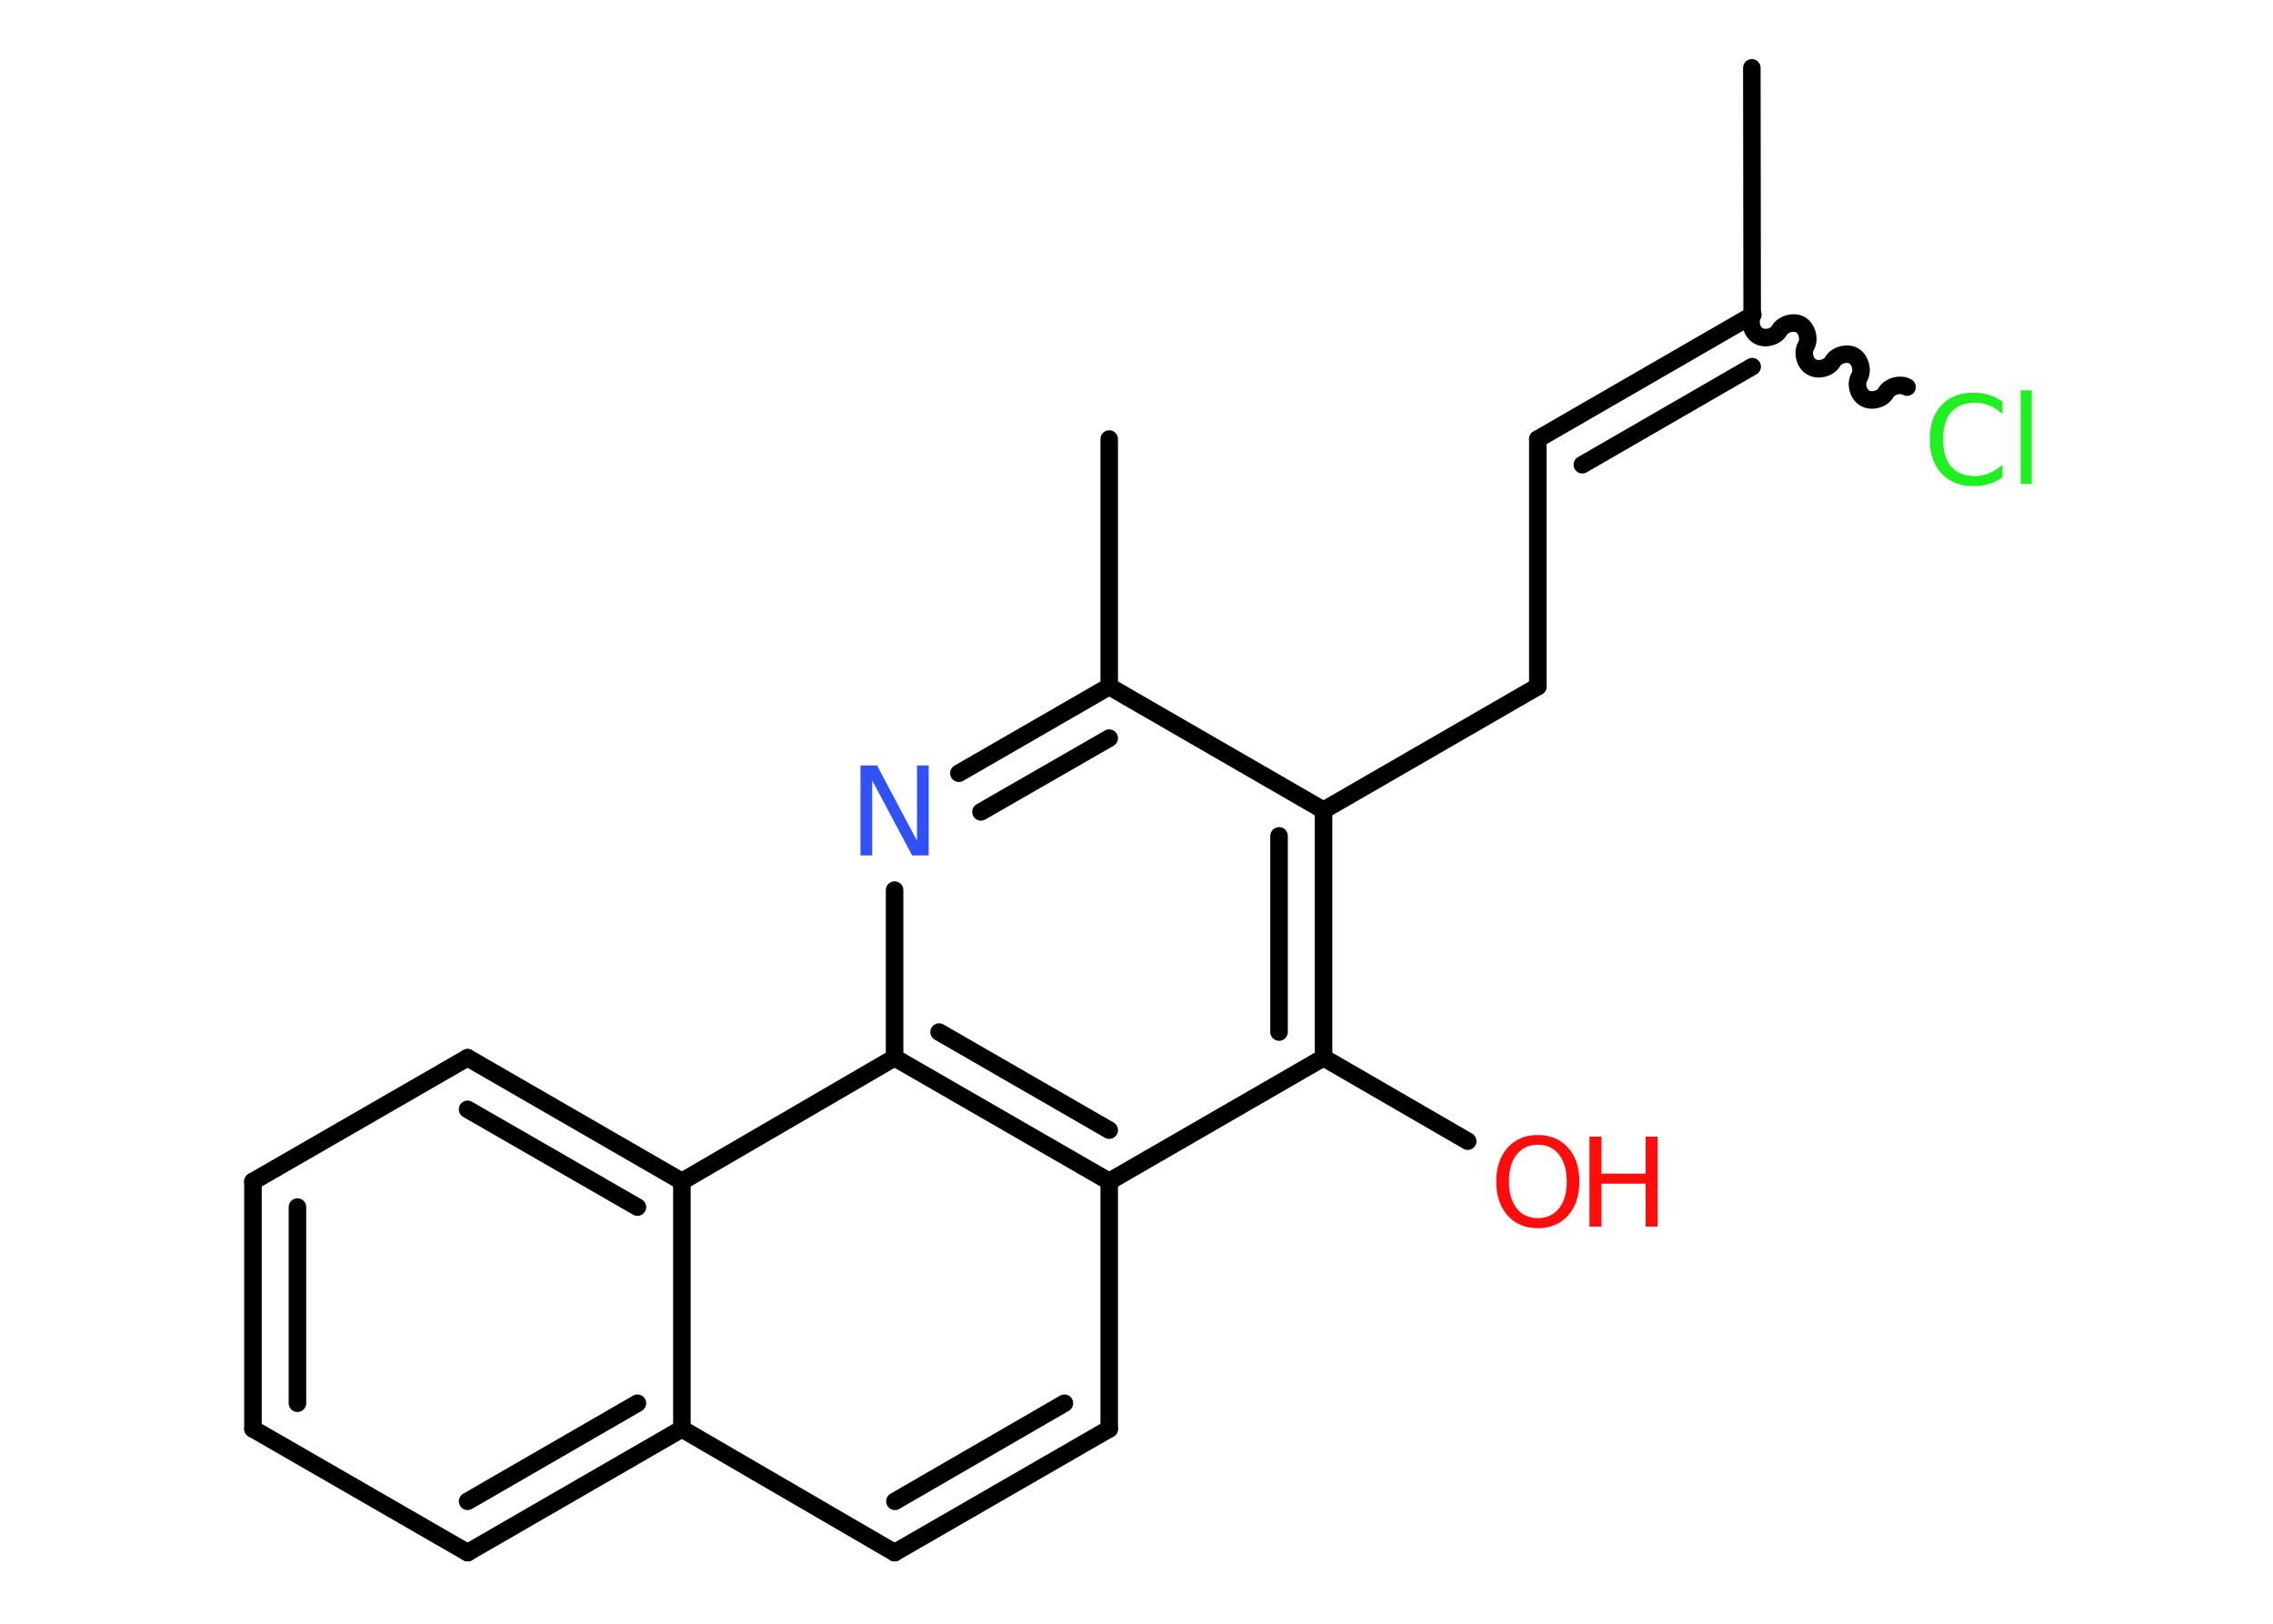 <?xml version='1.0' encoding='UTF-8'?>
<!DOCTYPE svg PUBLIC "-//W3C//DTD SVG 1.1//EN" "http://www.w3.org/Graphics/SVG/1.1/DTD/svg11.dtd">
<svg version='1.2' xmlns='http://www.w3.org/2000/svg' xmlns:xlink='http://www.w3.org/1999/xlink' width='70.0mm' height='50.0mm' viewBox='0 0 70.0 50.0'>
  <desc>Generated by the Chemistry Development Kit (http://github.com/cdk)</desc>
  <g stroke-linecap='round' stroke-linejoin='round' stroke='#000000' stroke-width='.54' fill='#FF0D0D'>
    <rect x='.0' y='.0' width='70.0' height='50.0' fill='#FFFFFF' stroke='none'/>
    <g id='mol1' class='mol'>
      <line id='mol1bnd1' class='bond' x1='53.95' y1='2.09' x2='53.96' y2='9.71'/>
      <path id='mol1bnd2' class='bond' d='M58.73 11.92c-.21 -.12 -.53 -.03 -.65 .17c-.12 .21 -.44 .29 -.65 .17c-.21 -.12 -.29 -.44 -.17 -.65c.12 -.21 .03 -.53 -.17 -.65c-.21 -.12 -.53 -.03 -.65 .17c-.12 .21 -.44 .29 -.65 .17c-.21 -.12 -.29 -.44 -.17 -.65c.12 -.21 .03 -.53 -.17 -.65c-.21 -.12 -.53 -.03 -.65 .17c-.12 .21 -.44 .29 -.65 .17c-.21 -.12 -.29 -.44 -.17 -.65' fill='none' stroke='#000000' stroke-width='.54'/>
      <g id='mol1bnd3' class='bond'>
        <line x1='47.36' y1='13.52' x2='53.96' y2='9.71'/>
        <line x1='48.73' y1='14.31' x2='53.96' y2='11.29'/>
      </g>
      <line id='mol1bnd4' class='bond' x1='47.36' y1='13.52' x2='47.36' y2='21.14'/>
      <line id='mol1bnd5' class='bond' x1='47.36' y1='21.14' x2='40.76' y2='24.95'/>
      <line id='mol1bnd6' class='bond' x1='40.76' y1='24.95' x2='34.16' y2='21.14'/>
      <line id='mol1bnd7' class='bond' x1='34.16' y1='21.14' x2='34.16' y2='13.52'/>
      <g id='mol1bnd8' class='bond'>
        <line x1='34.16' y1='21.14' x2='29.53' y2='23.81'/>
        <line x1='34.16' y1='22.73' x2='30.21' y2='25.0'/>
      </g>
      <line id='mol1bnd9' class='bond' x1='27.55' y1='27.41' x2='27.55' y2='32.57'/>
      <g id='mol1bnd10' class='bond'>
        <line x1='27.55' y1='32.57' x2='34.16' y2='36.38'/>
        <line x1='28.92' y1='31.78' x2='34.16' y2='34.8'/>
      </g>
      <line id='mol1bnd11' class='bond' x1='34.16' y1='36.38' x2='34.16' y2='44.0'/>
      <g id='mol1bnd12' class='bond'>
        <line x1='27.55' y1='47.81' x2='34.16' y2='44.0'/>
        <line x1='27.56' y1='46.23' x2='32.78' y2='43.21'/>
      </g>
      <line id='mol1bnd13' class='bond' x1='27.55' y1='47.81' x2='21.0' y2='44.0'/>
      <g id='mol1bnd14' class='bond'>
        <line x1='14.4' y1='47.81' x2='21.0' y2='44.0'/>
        <line x1='14.4' y1='46.23' x2='19.63' y2='43.21'/>
      </g>
      <line id='mol1bnd15' class='bond' x1='14.4' y1='47.81' x2='7.79' y2='44.0'/>
      <g id='mol1bnd16' class='bond'>
        <line x1='7.79' y1='36.38' x2='7.79' y2='44.0'/>
        <line x1='9.16' y1='37.17' x2='9.16' y2='43.21'/>
      </g>
      <line id='mol1bnd17' class='bond' x1='7.79' y1='36.38' x2='14.4' y2='32.57'/>
      <g id='mol1bnd18' class='bond'>
        <line x1='21.0' y1='36.38' x2='14.4' y2='32.57'/>
        <line x1='19.63' y1='37.17' x2='14.4' y2='34.16'/>
      </g>
      <line id='mol1bnd19' class='bond' x1='21.0' y1='44.0' x2='21.0' y2='36.38'/>
      <line id='mol1bnd20' class='bond' x1='27.55' y1='32.57' x2='21.0' y2='36.38'/>
      <line id='mol1bnd21' class='bond' x1='34.16' y1='36.38' x2='40.76' y2='32.57'/>
      <g id='mol1bnd22' class='bond'>
        <line x1='40.76' y1='32.57' x2='40.76' y2='24.95'/>
        <line x1='39.39' y1='31.78' x2='39.39' y2='25.74'/>
      </g>
      <line id='mol1bnd23' class='bond' x1='40.76' y1='32.57' x2='45.2' y2='35.14'/>
      <path id='mol1atm3' class='atom' d='M61.67 12.35v.4q-.19 -.18 -.4 -.26q-.21 -.09 -.45 -.09q-.47 .0 -.73 .29q-.25 .29 -.25 .84q.0 .55 .25 .84q.25 .29 .73 .29q.24 .0 .45 -.09q.21 -.09 .4 -.26v.39q-.2 .14 -.42 .2q-.22 .07 -.47 .07q-.63 .0 -.99 -.39q-.36 -.39 -.36 -1.05q.0 -.67 .36 -1.05q.36 -.39 .99 -.39q.25 .0 .47 .07q.22 .07 .41 .2zM62.23 12.02h.34v2.88h-.34v-2.88z' stroke='none' fill='#1FF01F'/>
      <path id='mol1atm9' class='atom' d='M26.51 23.57h.5l1.23 2.32v-2.32h.36v2.77h-.51l-1.23 -2.31v2.31h-.36v-2.77z' stroke='none' fill='#3050F8'/>
      <g id='mol1atm21' class='atom'>
        <path d='M47.36 35.25q-.41 .0 -.65 .3q-.24 .3 -.24 .83q.0 .52 .24 .83q.24 .3 .65 .3q.41 .0 .65 -.3q.24 -.3 .24 -.83q.0 -.52 -.24 -.83q-.24 -.3 -.65 -.3zM47.36 34.95q.58 .0 .93 .39q.35 .39 .35 1.04q.0 .66 -.35 1.05q-.35 .39 -.93 .39q-.58 .0 -.93 -.39q-.35 -.39 -.35 -1.05q.0 -.65 .35 -1.04q.35 -.39 .93 -.39z' stroke='none'/>
        <path d='M48.95 35.0h.37v1.14h1.36v-1.14h.37v2.77h-.37v-1.32h-1.36v1.32h-.37v-2.77z' stroke='none'/>
      </g>
    </g>
  </g>
</svg>
